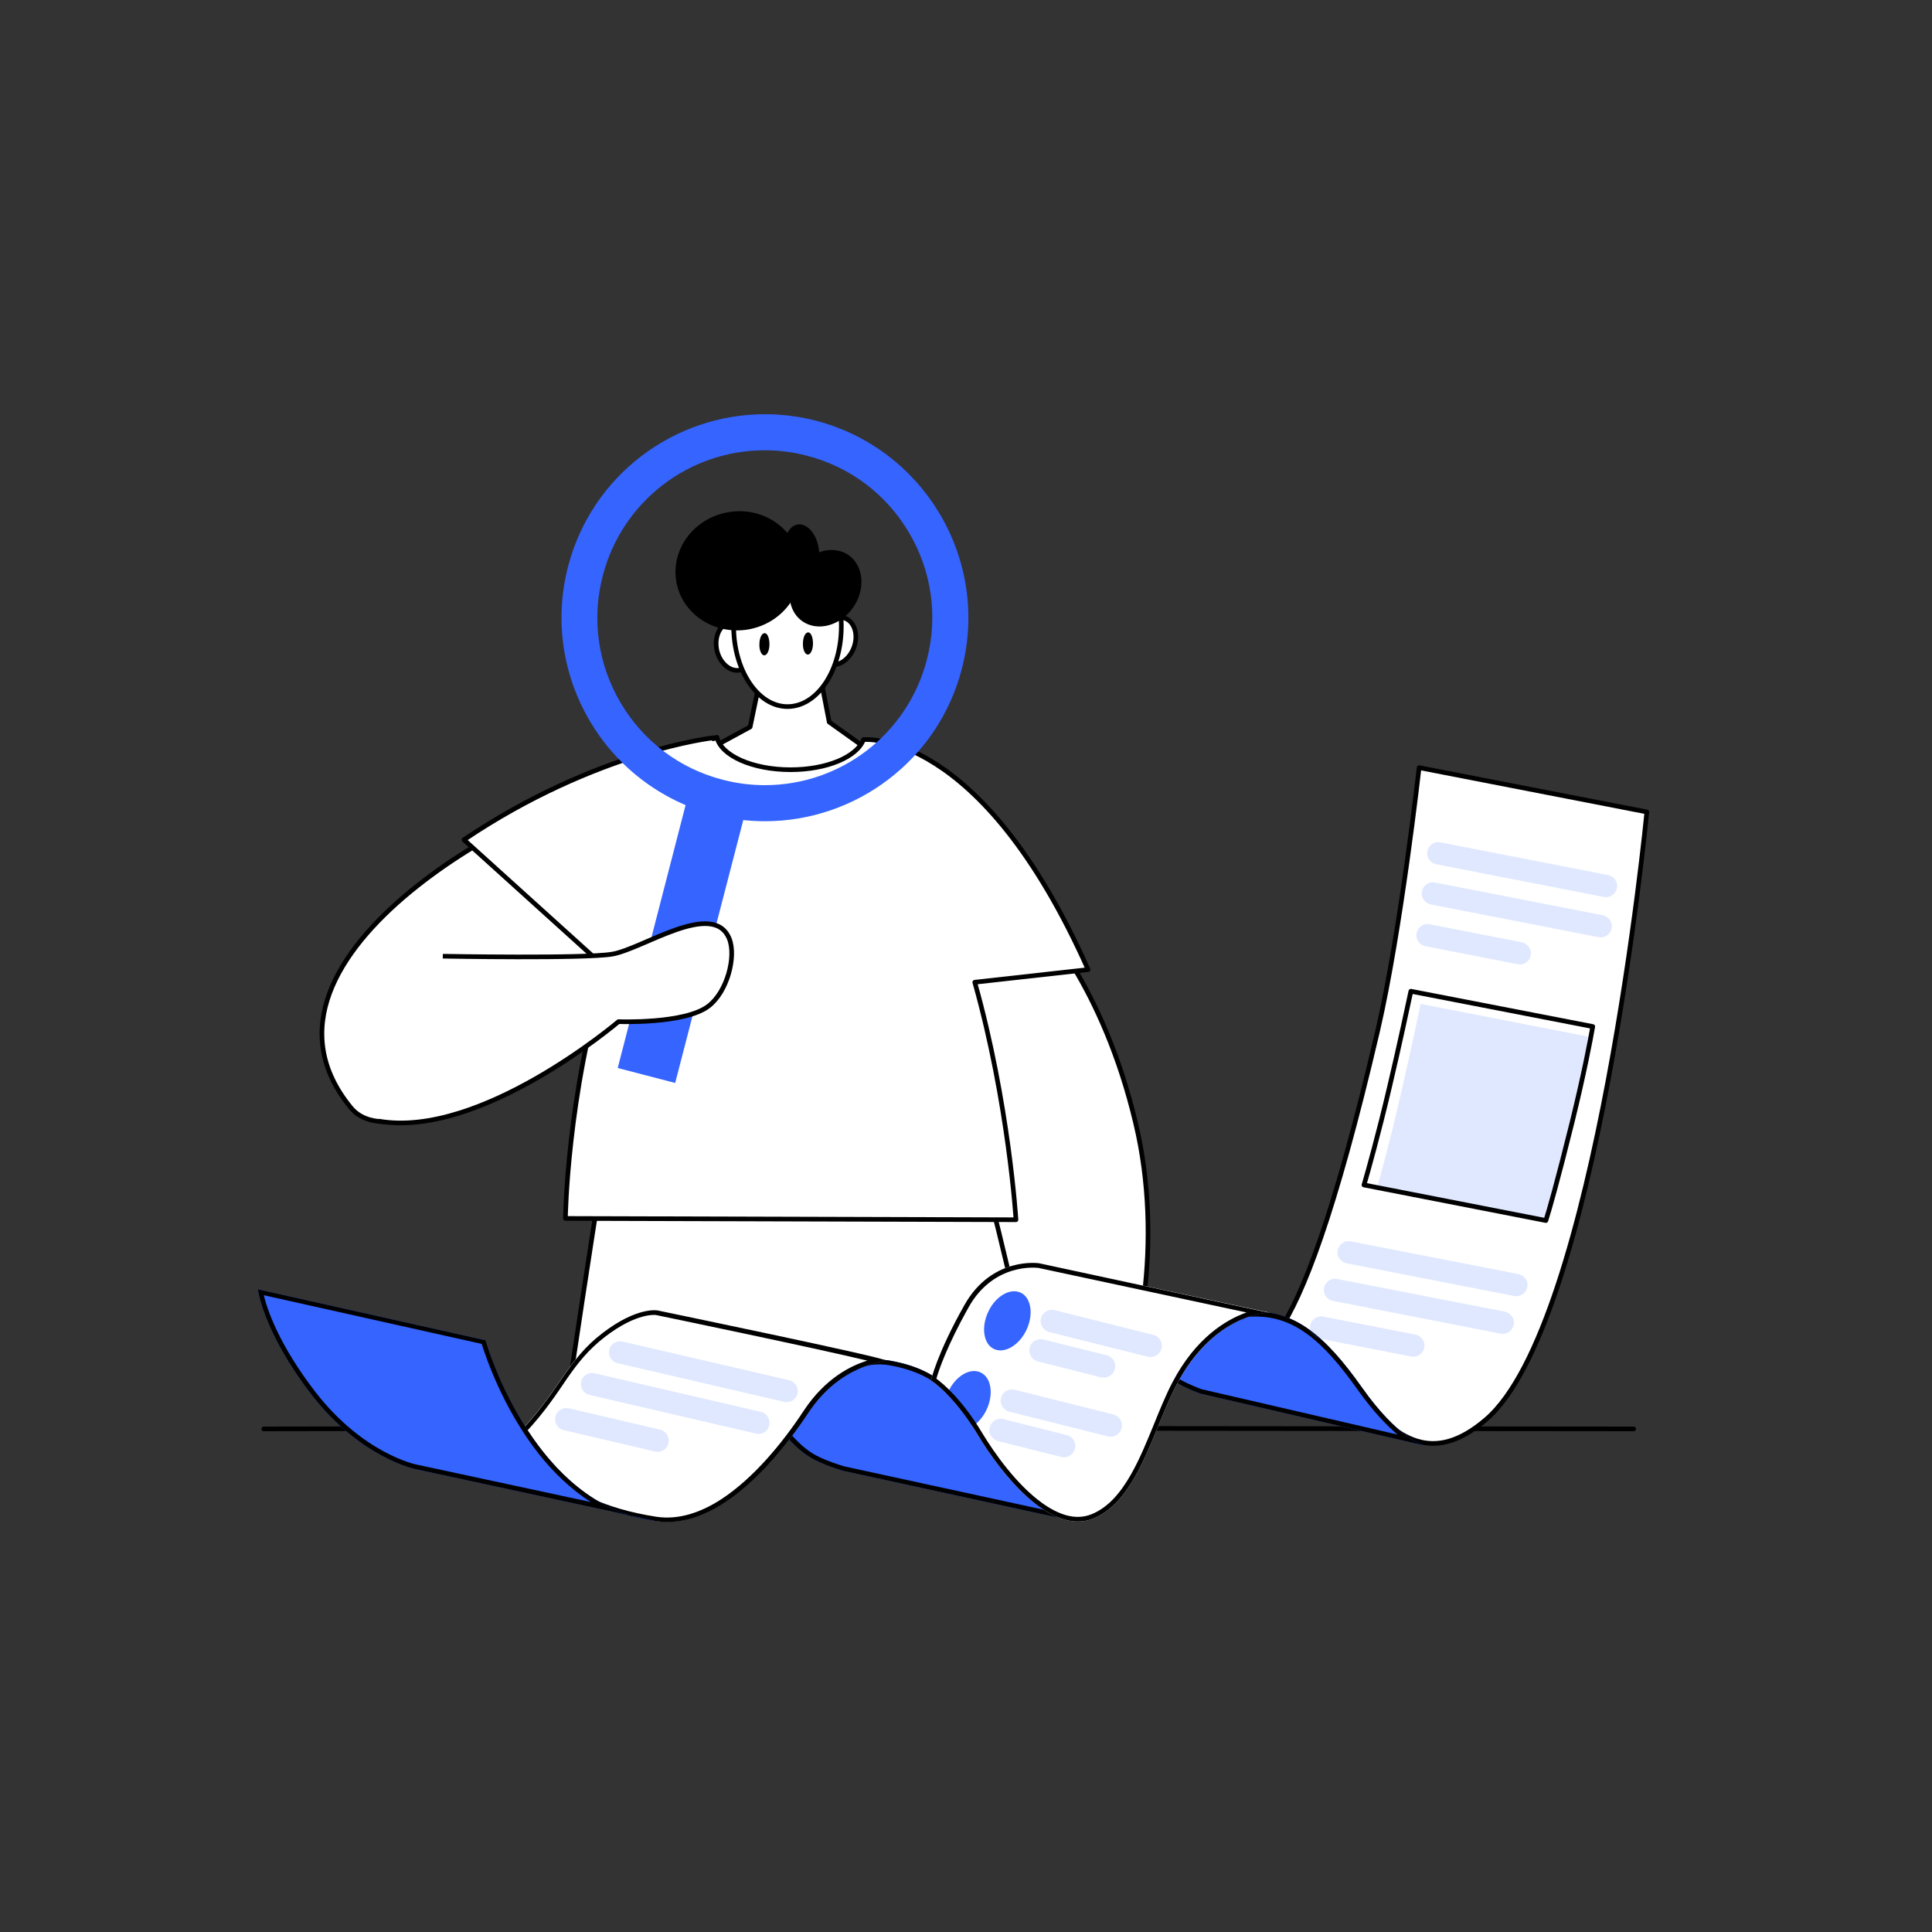 <?xml version="1.0" encoding="utf-8"?>
<!-- Generator: Adobe Illustrator 22.1.0, SVG Export Plug-In . SVG Version: 6.00 Build 0)  -->
<svg version="1.1" id="图层_1" xmlns="http://www.w3.org/2000/svg" xmlns:xlink="http://www.w3.org/1999/xlink" x="0px" y="0px"
	 viewBox="0 0 750 750" style="enable-background:new 0 0 750 750;" xml:space="preserve">
<rect x="0" y="0" width="750" height="750" fill="#333333" stroke="none"/>
<g>
	<g>
		<defs>
			<polygon id="SVGID_19_" points="608.3,136.1 18.5,136.1 18.5,554.1 608.3,554.1 608.3,136.1 			"/>
		</defs>
		<clipPath id="SVGID_2_">
			<use xlink:href="#SVGID_19_"  style="overflow:visible;"/>
		</clipPath>
		
			<polygon style="clip-path:url(#SVGID_2_);fill:#FFFFFF;stroke:#000000;stroke-width:1.8;stroke-linecap:round;stroke-linejoin:round;stroke-miterlimit:10;" points="
			270.6,293.4 291.2,282.2 296.7,255.8 317,255 321.9,280.3 340.8,293.8 307.2,306.7 270.6,293.4 		"/>
		
			<path style="clip-path:url(#SVGID_2_);fill-rule:evenodd;clip-rule:evenodd;fill:#FFFFFF;stroke:#000000;stroke-width:1.8;stroke-linecap:round;stroke-linejoin:round;stroke-miterlimit:10;" d="
			M235.4,307c-21.7,0.1-148.3,63.2-99.2,123c24,29.2,140.7-67.9,140.7-67.9l29.4-25.6L235.4,307L235.4,307z"/>
		
			<path style="clip-path:url(#SVGID_2_);fill-rule:evenodd;clip-rule:evenodd;fill:#FFFFFF;stroke:#000000;stroke-width:1.8;stroke-linecap:round;stroke-linejoin:round;stroke-miterlimit:10;" d="
			M403.1,356.6c0,0,25.1,25.8,37.8,79.6c10.7,44.9,2,94.5-12.5,120.8c-14.5,26.3-40.3,23.2-40.3,23.2l-11.1-215.6L403.1,356.6
			L403.1,356.6z"/>
		
			<path style="clip-path:url(#SVGID_2_);fill-rule:evenodd;clip-rule:evenodd;fill:#FFFFFF;stroke:#000000;stroke-width:1.8;stroke-linecap:round;stroke-linejoin:round;stroke-miterlimit:10;" d="
			M235.2,446c0,0-16.4,102.3-24.6,167.4c-14.1,111.9-16.9,280.6-16.9,280.6l99.7,3.4l17.9-333l17.2,332.7l104.6-5
			c0,0-5.6-164.2-19.3-281.2C403.9,528.4,369,407,369,407"/>
		<path style="clip-path:url(#SVGID_2_);fill-rule:evenodd;clip-rule:evenodd;fill:#FFFFFF;" d="M283.1,241.7
			c3.8-0.9,7.9,2.5,9.1,7.6c1.2,5.1-1,9.9-4.8,10.8c-3.8,0.9-7.9-2.5-9.1-7.6C277.2,247.4,279.3,242.6,283.1,241.7L283.1,241.7z"/>
		
			<path style="clip-path:url(#SVGID_2_);fill:none;stroke:#000000;stroke-width:1.8;stroke-linecap:round;stroke-linejoin:round;stroke-miterlimit:10;" d="
			M283.1,241.7c3.8-0.9,7.9,2.5,9.1,7.6c1.2,5.1-1,9.9-4.8,10.8c-3.8,0.9-7.9-2.5-9.1-7.6C277.2,247.4,279.3,242.6,283.1,241.7
			L283.1,241.7z"/>
		
			<path style="clip-path:url(#SVGID_2_);fill-rule:evenodd;clip-rule:evenodd;fill:#FFFFFF;stroke:#000000;stroke-width:1.8;stroke-linecap:round;stroke-linejoin:round;stroke-miterlimit:10;" d="
			M328,240c3.7,1.3,5.3,6.4,3.5,11.3c-1.8,4.9-6.2,7.8-9.9,6.4c-3.7-1.3-5.3-6.4-3.5-11.3C319.9,241.5,324.4,238.6,328,240L328,240z
			"/>
		
			<path style="clip-path:url(#SVGID_2_);fill-rule:evenodd;clip-rule:evenodd;fill:#FFFFFF;stroke:#000000;stroke-width:1.8;stroke-linecap:round;stroke-linejoin:round;stroke-miterlimit:10;" d="
			M305.7,211.9c11.5,0,20.9,14,20.9,31.2s-9.3,31.2-20.9,31.2c-11.5,0-20.9-14-20.9-31.2S294.2,211.9,305.7,211.9L305.7,211.9z"/>
		<path style="clip-path:url(#SVGID_2_);fill-rule:evenodd;clip-rule:evenodd;" d="M310.6,217.7c2,12.6-7.1,24.5-20.4,26.7
			c-13.3,2.1-25.7-6.3-27.7-18.9c-2-12.6,7.1-24.5,20.4-26.7C296.2,196.6,308.6,205.1,310.6,217.7L310.6,217.7z"/>
		<path style="clip-path:url(#SVGID_2_);fill-rule:evenodd;clip-rule:evenodd;" d="M329.4,215.5c5.9,4.1,6.7,13.2,1.8,20.3
			c-4.9,7.1-13.7,9.5-19.7,5.4c-5.9-4.1-6.7-13.2-1.8-20.3C314.7,213.8,323.5,211.4,329.4,215.5L329.4,215.5z"/>
		<path style="clip-path:url(#SVGID_2_);fill-rule:evenodd;clip-rule:evenodd;" d="M317.8,212.7c0.9,5.6-1.3,10.7-4.9,11.3
			c-3.6,0.6-7.3-3.5-8.2-9.1c-0.9-5.6,1.3-10.7,4.9-11.3C313.2,203,316.9,207.1,317.8,212.7L317.8,212.7z"/>
		
			<path style="clip-path:url(#SVGID_2_);fill-rule:evenodd;clip-rule:evenodd;fill:#FFFFFF;stroke:#000000;stroke-width:1.8;stroke-linecap:round;stroke-linejoin:round;stroke-miterlimit:10;" d="
			M276.9,286.8c0.5-0.2,0.9-0.4,1.4-0.6c1.6,7.1,13.8,12.6,28.6,12.6c14.1,0,25.8-5,28.3-11.7c0.2,0.1,45.4-4.7,87.2,89.3l-44,4.9
			c13.2,46.9,16,92.2,16,92.2l-174.9-0.5c0,0,0.6-47.5,15.7-97.2l-55.1-49.8c51.5-34.7,97-39.6,97-39.6L276.9,286.8L276.9,286.8z"/>
		<path style="clip-path:url(#SVGID_2_);fill-rule:evenodd;clip-rule:evenodd;" d="M298.7,250.1c0,2.4-0.9,4.3-2,4.3
			c-1.1,0-2-2-1.9-4.3c0-2.4,0.9-4.3,2-4.3C297.9,245.7,298.7,247.7,298.7,250.1L298.7,250.1z"/>
		<path style="clip-path:url(#SVGID_2_);fill-rule:evenodd;clip-rule:evenodd;" d="M315.6,249.8c0,2.4-0.9,4.3-2,4.3
			c-1.1,0-2-2-1.9-4.3c0-2.4,0.9-4.3,2-4.3C314.8,245.4,315.6,247.4,315.6,249.8L315.6,249.8z"/>
		<g style="clip-path:url(#SVGID_2_);">
			<g>
				<path style="fill:#3564FF;" d="M296.9,174.8c5.5,0,11,0.7,16.3,2.1c16.8,4.3,30.9,15,39.7,29.9s11.3,32.5,6.9,49.3
					c-7.4,28.7-33.3,48.7-62.9,48.7c-5.5,0-11-0.7-16.3-2.1c-16.8-4.3-30.9-15-39.7-29.9c-8.8-15-11.3-32.5-6.9-49.3
					C241.4,194.8,267.3,174.8,296.9,174.8L296.9,174.8 M296.9,160.8c-35.1,0-67.2,23.6-76.4,59.2c-10.9,42.2,14.5,85.3,56.7,96.3
					c6.6,1.7,13.3,2.5,19.8,2.5c35.1,0,67.2-23.6,76.4-59.2c10.9-42.2-14.5-85.3-56.7-96.3C310.1,161.6,303.4,160.8,296.9,160.8
					L296.9,160.8z"/>
			</g>
			<g>
				<polygon style="fill:#3564FF;" points="267.6,306.9 239.8,414.6 262.1,420.4 290,312.7 267.6,306.9 				"/>
			</g>
		</g>
		
			<path style="clip-path:url(#SVGID_2_);fill-rule:evenodd;clip-rule:evenodd;fill:#FFFFFF;stroke:#000000;stroke-width:1.8;stroke-linejoin:round;stroke-miterlimit:10;" d="
			M171.9,371.2c0,0,55.1,1,65.7-0.8c11.7-1.9,39.3-21.3,45.5-6c2.8,6.9-0.8,20.7-8.1,26.2c-9.2,7-34.9,6-34.9,6
			s-53.6,45.6-93.2,38.6"/>
	</g>
	<path style="fill:none;stroke:#000000;stroke-width:1.8;stroke-linecap:round;stroke-linejoin:round;stroke-miterlimit:10;" d="
		M102.4,554.7c240.3-0.5,367-0.1,531.8,0"/>
	
		<path style="fill-rule:evenodd;clip-rule:evenodd;fill:#FFFFFF;stroke:#000000;stroke-width:1.8;stroke-linejoin:round;stroke-miterlimit:10;" d="
		M482.3,515.1c40.5-8.1,52.7,71.7,94.5,36c43.3-37,62.5-235.9,62.5-235.9L550.9,298c0,0-7.1,63.4-16.1,102.2
		c-33.7,144.3-49,122.3-58.4,132.5"/>
	<path style="fill-rule:evenodd;clip-rule:evenodd;fill:#3564FF;" d="M304.9,557.2c0,0,16.4-33.2,40.6-29
		c21.6,3.8,26.1,14.9,35,25.3c7.2,8.4,23.7,32.9,35.1,36.7L327.4,571c0,0-8.5-2.4-13.4-5.6C309,562.3,304.9,557.2,304.9,557.2
		L304.9,557.2z"/>
	<path style="fill-rule:evenodd;clip-rule:evenodd;" d="M304.9,557.2c0,0,16.4-33.2,40.6-29c21.6,3.8,26.1,14.9,35,25.3
		c7.2,8.4,23.7,32.9,35.1,36.7L327.4,571c0,0-8.5-2.4-13.4-5.6C309,562.3,304.9,557.2,304.9,557.2L304.9,557.2z M406.2,586.3
		c-2.3-2-4.7-4.4-7.1-7c-7.9-8.7-15.6-19.5-19.9-24.6c-8.6-10.1-13-21-33.9-24.7c-9.1-1.6-17,2.5-23.2,8c-7.9,6.9-13.2,16-14.9,19
		c1.4,1.5,4.4,4.8,7.9,7c4.5,2.9,12.2,5.1,12.9,5.3L406.2,586.3L406.2,586.3z"/>
	<path style="fill-rule:evenodd;clip-rule:evenodd;fill:#FFFFFF;" d="M343.6,528.1c0.5-1-88.4-19.5-88.4-19.5s-7.9-1.5-21.3,8.8
		c-13.6,10.4-16.2,21.4-31.3,37.6c1.1,1.6,4.6,28.1,52.1,35.4c22.6,3.5,44.8-20.4,59.1-42C326.3,529.4,343.1,528.8,343.6,528.1
		L343.6,528.1z"/>
	<path style="fill-rule:evenodd;clip-rule:evenodd;" d="M255.2,508.7c0,0-7.9-1.5-21.3,8.8c-13.6,10.4-16.2,21.4-31.3,37.6
		c1.1,1.6,4.6,28.1,52.1,35.4c22.6,3.5,44.8-20.4,59.1-42c12.6-19.1,29.5-19.6,29.9-20.4C344.1,527.1,255.2,508.7,255.2,508.7z
		 M312.1,547.5c-8.4,12.8-19.7,26.4-32.1,34.5c-8,5.2-16.6,8.1-25.2,6.8c-41.4-6.4-48.4-27.7-50.2-33l-0.1-0.2
		c7.2-7.8,11.5-14.4,15.6-20.4c4.1-5.9,8.1-11.1,14.7-16.2c12.6-9.7,19.9-8.5,19.9-8.5c0,0,61.8,12.8,82,17.7
		C330.4,530.1,320.4,535,312.1,547.5z"/>
	<path style="fill-rule:evenodd;clip-rule:evenodd;fill:#3564FF;" d="M100.1,500.5l88.4,19.8c0,0,18,64.2,65.9,70.1l-93.2-20.1
		c0,0-21.2-4.3-40.2-28.8C102,516.9,100.1,500.5,100.1,500.5L100.1,500.5z"/>
	<path style="fill-rule:evenodd;clip-rule:evenodd;" d="M244.6,588.3l-83.4-18c0,0-21.2-4.3-40.2-28.8c-19-24.6-20.9-41-20.9-41
		l88.4,19.8C188.5,520.3,204,575.6,244.6,588.3l9.8,2.1C251,590,247.7,589.2,244.6,588.3L244.6,588.3z M102.4,502.8
		c1.3,5.4,5.8,19.1,20,37.5c18.5,24,39.1,28.2,39.1,28.2c0,0,0,0,0,0l67.9,14.6c-8-5.1-14.8-11.8-20.4-18.9
		c-13.8-17.6-20.5-37.7-22-42.5L102.4,502.8L102.4,502.8z"/>
	<path style="fill-rule:evenodd;clip-rule:evenodd;fill:#3564FF;" d="M552.7,561.1L466,541c0,0-9.3-3.3-11.5-6.1
		c0,0,12.2-24.1,30-25.6c17.8-1.4,30.1,9.4,44.2,29.3C542.7,558.5,552.7,561.1,552.7,561.1L552.7,561.1z"/>
	<path style="fill-rule:evenodd;clip-rule:evenodd;" d="M552.7,561.1L466,541c0,0-9.3-3.3-11.5-6.1c0,0,12.2-24.1,30-25.6
		c17.8-1.4,30.1,9.4,44.2,29.3C542.7,558.5,552.7,561.1,552.7,561.1L552.7,561.1z M542.5,556.9c-4.1-3.5-9.4-8.9-15.3-17.2
		c-13.6-19.2-25.4-29.9-42.6-28.5c-6.7,0.5-12.5,4.6-17.1,9.1c-5.5,5.5-9.4,11.8-10.8,14.3c0.6,0.5,1.3,0.9,2.1,1.3
		c3.1,1.7,7.1,3.2,7.7,3.4L542.5,556.9L542.5,556.9z"/>
	<path style="fill-rule:evenodd;clip-rule:evenodd;fill:#FFFFFF;" d="M493,509.6l-89.6-19.2c0,0-18.3-2.8-29,16.2
		c-10.7,18.9-13,29.3-13,29.3s8.7,5.3,18.3,21.3c8,13.3,27.4,39.2,44.7,32.3c17.4-7,23.4-35.1,32.4-52.1
		C470.6,511.4,490.4,509.2,493,509.6L493,509.6z"/>
	<g>
		<defs>
			<path id="SVGID_21_" d="M493,509.6l-89.6-19.2c0,0-18.3-2.8-29,16.2c-10.7,18.9-13,29.3-13,29.3s8.7,5.3,18.3,21.3
				c8,13.3,27.4,39.2,44.7,32.3c17.4-7,23.4-35.1,32.4-52.1C470.6,511.4,490.4,509.2,493,509.6L493,509.6z"/>
		</defs>
		<clipPath id="SVGID_4_">
			<use xlink:href="#SVGID_21_"  style="overflow:visible;"/>
		</clipPath>
		<path style="opacity:0.15;clip-path:url(#SVGID_4_);fill-rule:evenodd;clip-rule:evenodd;fill:#3564FF;" d="M450.9,523.5
			c0.6-2.3-0.8-4.7-3.2-5.3l-38.3-9.6c-2.3-0.6-4.7,0.8-5.3,3.2c-0.6,2.3,0.8,4.7,3.2,5.3l38.3,9.6
			C448,527.2,450.3,525.8,450.9,523.5L450.9,523.5z"/>
		<path style="opacity:0.15;clip-path:url(#SVGID_4_);fill-rule:evenodd;clip-rule:evenodd;fill:#3564FF;" d="M432.8,531.4
			c0.6-2.3-0.8-4.7-3.2-5.3L405,520c-2.3-0.6-4.7,0.8-5.3,3.2c-0.6,2.3,0.8,4.7,3.2,5.3l24.6,6.2
			C429.9,535.2,432.2,533.8,432.8,531.4L432.8,531.4z"/>
		<path style="clip-path:url(#SVGID_4_);fill-rule:evenodd;clip-rule:evenodd;fill:#3564FF;" d="M396.2,501.8
			c4.1,1.9,5.1,8.4,2.3,14.4c-2.8,6-8.5,9.4-12.6,7.5c-4.1-1.9-5.1-8.4-2.3-14.4C386.4,503.2,392.1,499.9,396.2,501.8L396.2,501.8z"
			/>
		<path style="opacity:0.15;clip-path:url(#SVGID_4_);fill-rule:evenodd;clip-rule:evenodd;fill:#3564FF;" d="M435.4,554.4
			c0.6-2.3-0.8-4.7-3.2-5.3l-38.3-9.6c-2.3-0.6-4.7,0.8-5.3,3.2c-0.6,2.3,0.8,4.7,3.2,5.3l38.3,9.6
			C432.5,558.2,434.8,556.7,435.4,554.4L435.4,554.4z"/>
		<path style="opacity:0.15;clip-path:url(#SVGID_4_);fill-rule:evenodd;clip-rule:evenodd;fill:#3564FF;" d="M417.3,562.4
			c0.6-2.3-0.8-4.7-3.2-5.3l-24.6-6.2c-2.3-0.6-4.7,0.8-5.3,3.2c-0.6,2.3,0.8,4.7,3.2,5.3l24.6,6.2
			C414.4,566.1,416.7,564.7,417.3,562.4L417.3,562.4z"/>
		<path style="clip-path:url(#SVGID_4_);fill-rule:evenodd;clip-rule:evenodd;fill:#3564FF;" d="M380.7,532.8
			c4.1,1.9,5.1,8.4,2.3,14.4c-2.8,6-8.5,9.4-12.6,7.5c-4.1-1.9-5.1-8.4-2.3-14.4C370.9,534.2,376.6,530.8,380.7,532.8L380.7,532.8z"
			/>
	</g>
	<path style="fill-rule:evenodd;clip-rule:evenodd;" d="M403.4,490.4c0,0-18.3-2.8-29,16.2c-10.7,18.9-13,29.3-13,29.3
		s8.7,5.3,18.3,21.3c8,13.3,27.4,39.2,44.7,32.3c17.4-7,23.4-35.1,32.4-52.1c13.7-26,33.6-28.1,36.2-27.7L403.4,490.4z M455.2,536.5
		c-5.4,10.2-9.7,24.4-16,35.6c-4,7.1-8.8,13-15.4,15.7c-6.4,2.6-13,0.1-19.2-4.3c-9.9-7.1-18.6-19.4-23.3-27.2
		c-7.8-13-15.1-19.1-17.8-21.1c0.9-3.2,4.1-12.7,12.5-27.7c9.7-17.3,26.2-15.4,27.1-15.3l80.8,17.3
		C475.9,512.3,464.2,519.4,455.2,536.5z"/>
	<path style="opacity:0.15;fill-rule:evenodd;clip-rule:evenodd;fill:#3564FF;" d="M627.7,344.8c0.5-2.4-1.1-4.6-3.4-5.1L559.2,327
		c-2.4-0.5-4.6,1.1-5.1,3.4c-0.5,2.4,1.1,4.6,3.4,5.1l65.1,12.7C624.9,348.7,627.2,347.1,627.7,344.8L627.7,344.8z"/>
	<path style="opacity:0.15;fill-rule:evenodd;clip-rule:evenodd;fill:#3564FF;" d="M592.9,499.7c0.5-2.4-1.1-4.6-3.4-5.1l-65.1-12.7
		c-2.4-0.5-4.6,1.1-5.1,3.4c-0.5,2.4,1.1,4.6,3.4,5.1l65.1,12.7C590.1,503.6,592.4,502,592.9,499.7L592.9,499.7z"/>
	<path style="opacity:0.15;fill-rule:evenodd;clip-rule:evenodd;fill:#3564FF;" d="M309.6,541c0.5-2.3-0.9-4.7-3.3-5.2l-64.6-15
		c-2.3-0.5-4.7,0.9-5.2,3.2c-0.5,2.3,0.9,4.7,3.3,5.2l64.6,15C306.7,544.8,309,543.3,309.6,541L309.6,541z"/>
	<path style="opacity:0.15;fill-rule:evenodd;clip-rule:evenodd;fill:#3564FF;" d="M625.6,360.4c0.5-2.4-1.1-4.6-3.4-5.1l-65.1-12.7
		c-2.4-0.5-4.6,1.1-5.1,3.4c-0.5,2.4,1.1,4.6,3.4,5.1l65.1,12.7C622.9,364.3,625.2,362.7,625.6,360.4L625.6,360.4z"/>
	<path style="opacity:0.15;fill-rule:evenodd;clip-rule:evenodd;fill:#3564FF;" d="M587.6,514.3c0.5-2.4-1.1-4.6-3.4-5.1l-65.1-12.7
		c-2.4-0.5-4.6,1.1-5.1,3.4c-0.5,2.4,1.1,4.6,3.4,5.1l65.1,12.7C584.8,518.2,587.1,516.7,587.6,514.3L587.6,514.3z"/>
	<path style="opacity:0.15;fill-rule:evenodd;clip-rule:evenodd;fill:#3564FF;" d="M298.6,553.3c0.5-2.3-0.9-4.7-3.2-5.2l-64.6-15
		c-2.3-0.5-4.7,0.9-5.2,3.2c-0.5,2.3,0.9,4.7,3.2,5.2l64.6,15C295.8,557.1,298.1,555.7,298.6,553.3L298.6,553.3z"/>
	<path style="opacity:0.15;fill-rule:evenodd;clip-rule:evenodd;fill:#3564FF;" d="M594.2,370.9c0.5-2.4-1.1-4.6-3.4-5.1l-35.8-7
		c-2.4-0.5-4.6,1.1-5.1,3.4c-0.5,2.4,1.1,4.6,3.4,5.1l35.8,7C591.5,374.8,593.8,373.3,594.2,370.9L594.2,370.9z"/>
	<path style="opacity:0.15;fill-rule:evenodd;clip-rule:evenodd;fill:#3564FF;" d="M552.9,523.2c0.5-2.4-1.1-4.6-3.4-5.1l-35.8-7
		c-2.4-0.5-4.6,1.1-5.1,3.4c-0.5,2.4,1.1,4.6,3.4,5.1l35.8,7C550.2,527.1,552.4,525.5,552.9,523.2L552.9,523.2z"/>
	<path style="opacity:0.15;fill-rule:evenodd;clip-rule:evenodd;fill:#3564FF;" d="M259.5,560.2c0.5-2.3-0.9-4.7-3.2-5.2l-35.5-8.3
		c-2.3-0.5-4.7,0.9-5.2,3.3c-0.5,2.3,0.9,4.7,3.3,5.2l35.5,8.3C256.6,564,259,562.6,259.5,560.2L259.5,560.2z"/>
	<path style="fill-rule:evenodd;clip-rule:evenodd;fill:#FFFFFF;" d="M619.5,397.8l-73.2-14.3c0,0-3.8,18.5-8.5,38.4
		c-5.2,21.9-10.3,39.3-10.3,39.3l73.2,14.3c0,0,3.2-9.6,10.6-39.3C617,413.2,619.5,397.8,619.5,397.8L619.5,397.8z"/>
	<g>
		<defs>
			<path id="XMLID_2_" d="M547.7,384.8c-1.1,5.1-4.4,20.7-8.3,37.2c-4.2,17.9-8.4,32.9-9.9,38l70.6,13.8c1.2-3.7,4.4-14.8,10.2-38.2
				c4.6-18.7,7.2-32.4,8-37.1L547.7,384.8L547.7,384.8z"/>
		</defs>
		<use xlink:href="#XMLID_2_"  style="overflow:visible;fill-rule:evenodd;clip-rule:evenodd;fill:#FFFFFF;"/>
		<clipPath id="XMLID_4_">
			<use xlink:href="#XMLID_2_"  style="overflow:visible;"/>
		</clipPath>
		<path style="opacity:0.15;clip-path:url(#XMLID_4_);fill-rule:evenodd;clip-rule:evenodd;fill:#3564FF;" d="M625.7,404.2
			l-74.2-14.5c0,0-3.9,18.8-8.6,38.9c-5.2,22.2-10.4,39.8-10.4,39.8l74.2,14.5c0,0,3.3-9.8,10.8-39.8
			C623.2,419.8,625.7,404.2,625.7,404.2L625.7,404.2z"/>
		
			<use xlink:href="#XMLID_2_"  style="overflow:visible;fill-rule:evenodd;clip-rule:evenodd;fill:none;stroke:#000000;stroke-width:1.823;stroke-linejoin:round;stroke-miterlimit:10;"/>
	</g>
</g>
</svg>
